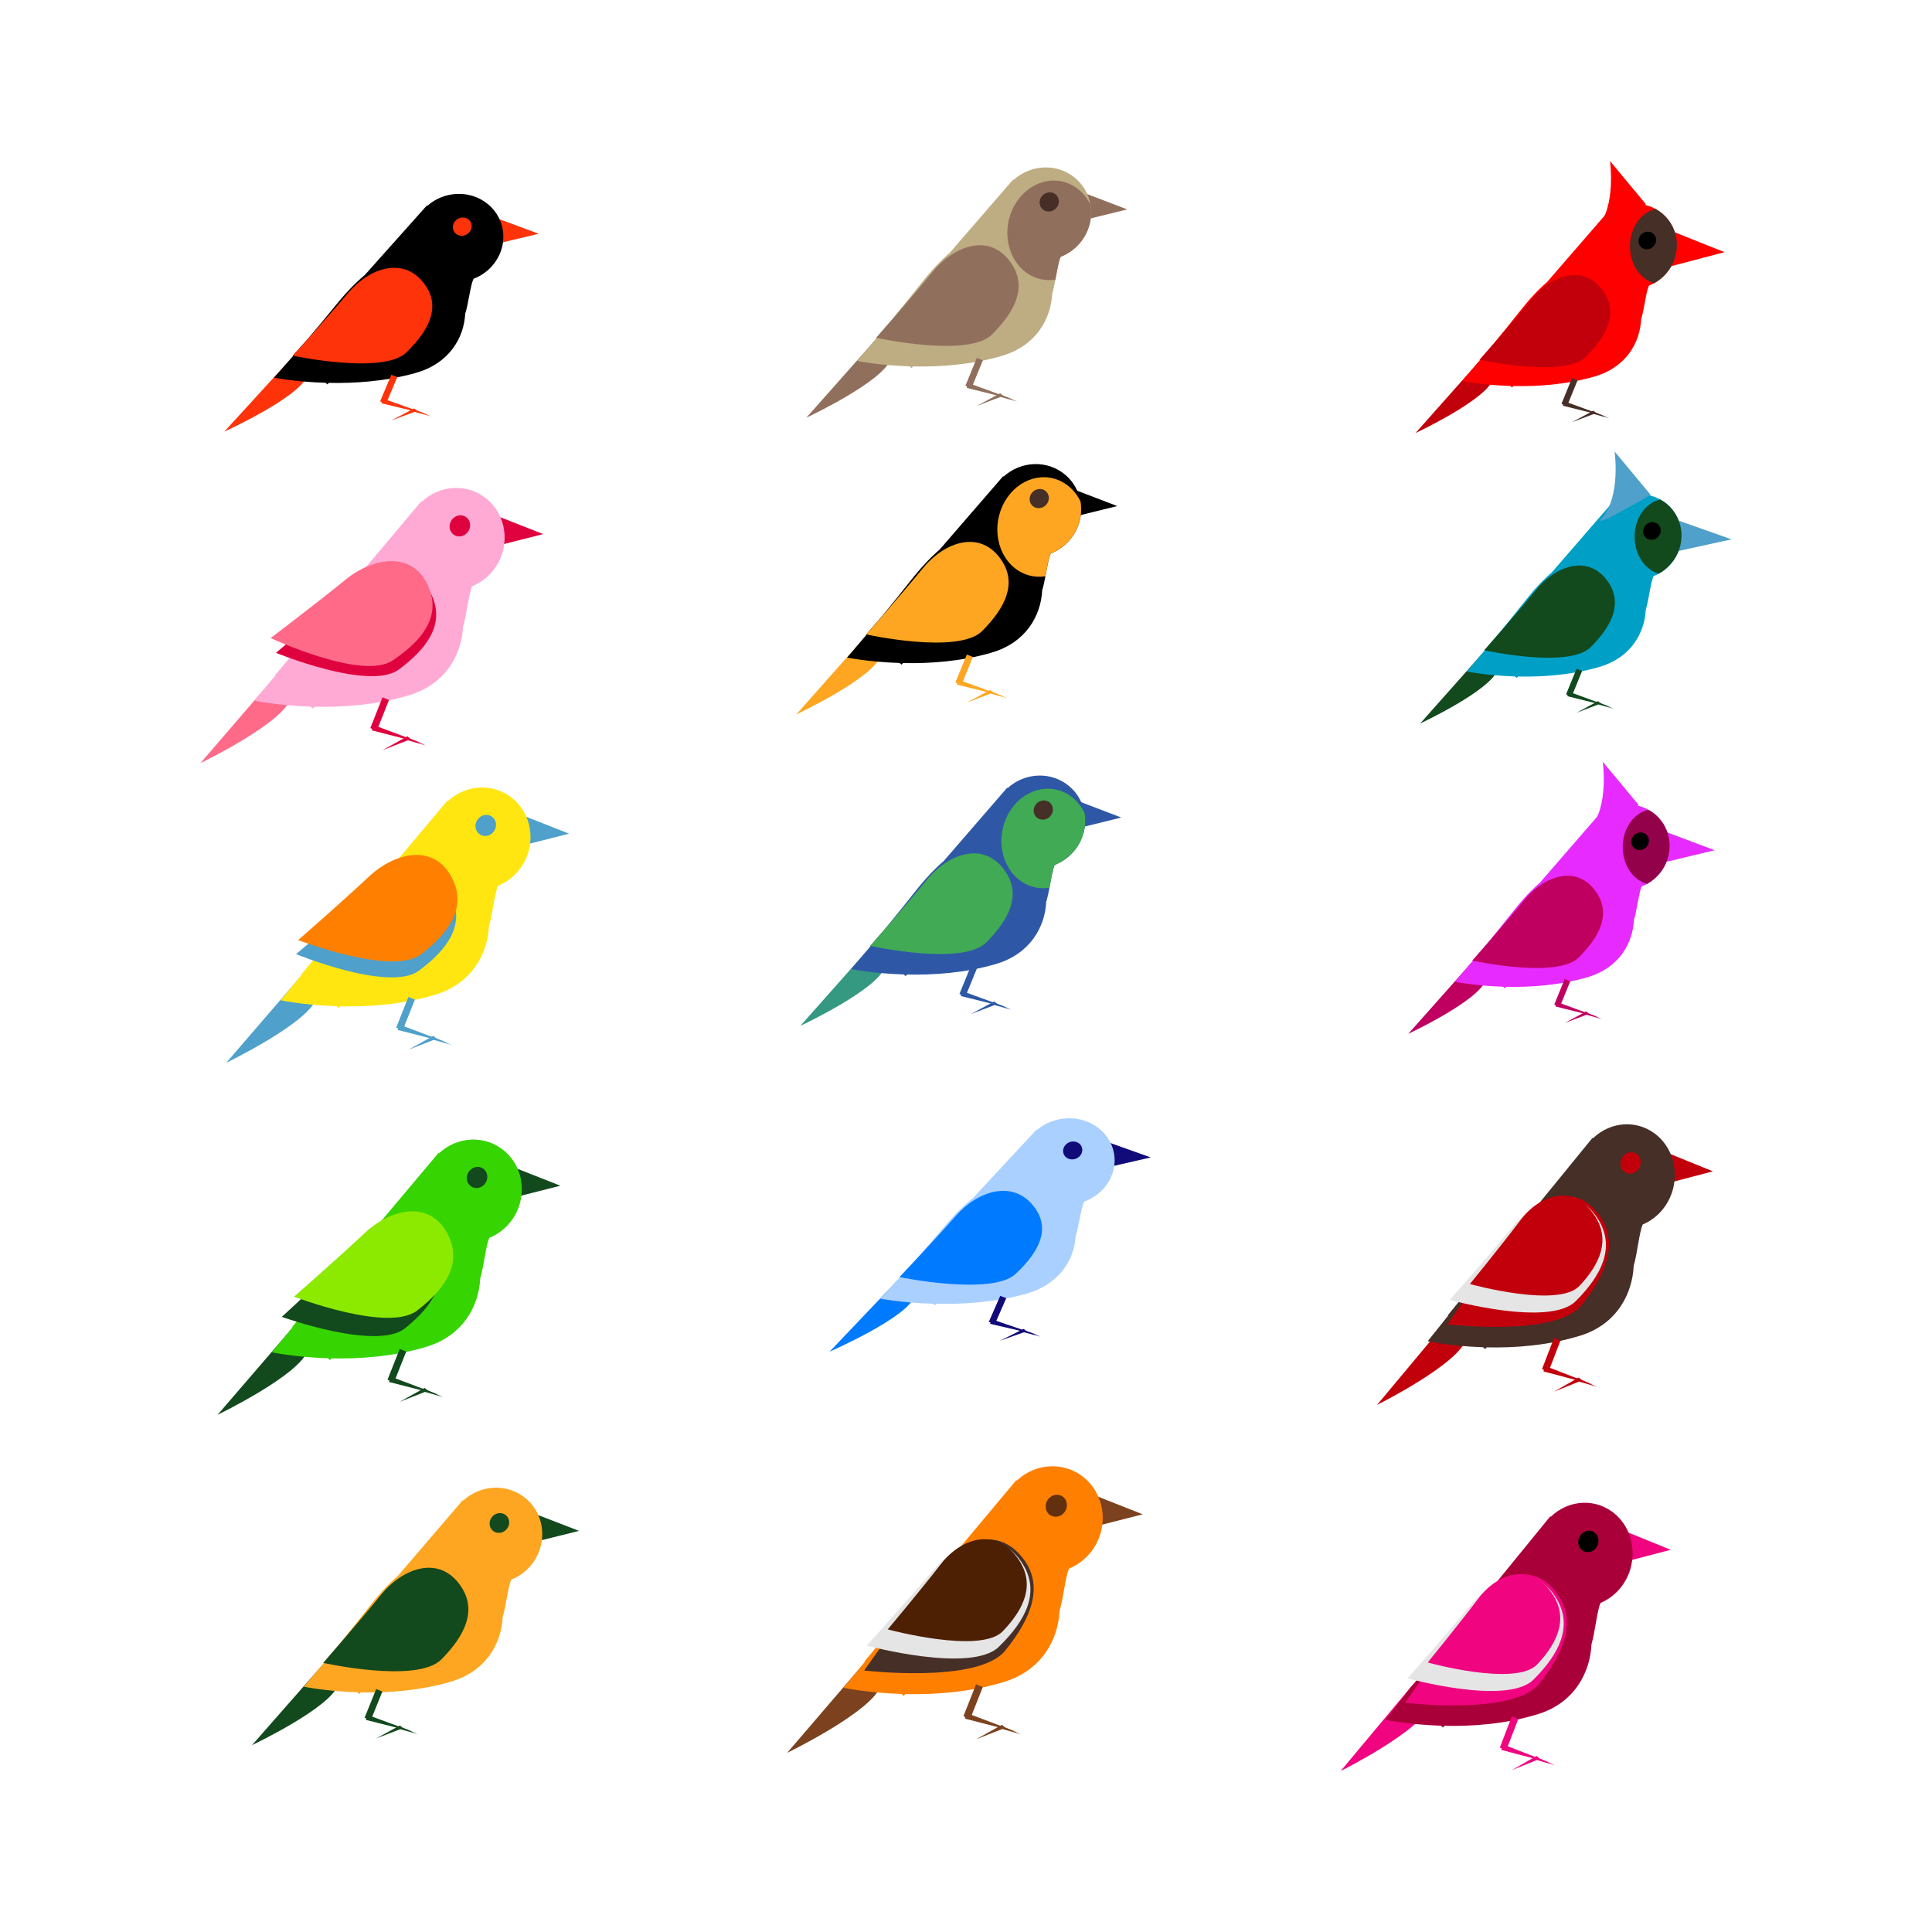 <svg:svg xmlns:svg="http://www.w3.org/2000/svg" enable-background="new 0 0 800 800" height="891.124" id="Layer_1" version="1.1" viewBox="-61.926 -65.855 891.124 891.124" width="891.124" x="0px" y="0px" xml:space="preserve">
<svg:g>
	<svg:polygon fill="#FE330A" points="166.734,34.612 186.547,41.962 165.935,46.884  " />
	<svg:path d="M79.825,107.198c-2.839,9.918-38.295,26.03-38.295,26.03l31.028-33.925   C72.558,99.303,80.702,104.135,79.825,107.198z" fill="#FE330A" />
	<svg:path d="M152.645,78.864c1.567-4.864,2.361-13.074,3.854-16.139c3.171-1.207,6.106-3.16,8.497-5.838   c7.684-8.606,6.838-21.409-1.89-28.597c-8.069-6.646-20.051-6.164-27.885,0.749l-0.208-0.171l-28.722,32.167   c-4.133,3.435-8.537,7.956-13.242,13.776c-4.228,5.229-8.708,10.581-12.837,15.431l-7.143,8l0.156,0.129   c-5.166,5.955-8.744,9.962-8.744,9.962s9.78,1.955,23.721,2.374l0.894,0.736l0.623-0.698c11.735,0.25,26.162-0.629,40.132-4.597   C145.326,101.754,152.085,89.943,152.645,78.864z" />
	<svg:path d="M125.506,96.711c-10.711,10.417-52.381,1.483-52.381,1.483s15.908-17.528,25.663-29.072   c9.608-11.371,26.039-17.297,35.589-3.24C141.134,75.828,136.217,86.294,125.506,96.711z" fill="#FE330A" />
	<svg:path d="M154.514,41.33c-1.617,1.811-4.366,2.095-6.14,0.634s-1.901-4.114-0.284-5.925s4.366-2.095,6.14-0.634   S156.131,39.518,154.514,41.33z" fill="#FE330A" />
	<svg:g>
		<svg:polygon fill="#FE330A" points="116.155,120.313 113.415,119.248 118.574,107.004 121.314,108.069   " />
		<svg:polygon fill="#FE330A" points="114.708,118.005 135.211,125.273 114.016,120.151   " />
		<svg:polygon fill="#FE330A" points="129.286,124.113 136.912,126.185 130.417,123.528 129.132,122.528 128.624,122.794     128.57,122.772 128.481,122.869 118.555,128.067   " />
	</svg:g>
</svg:g>
<svg:g>
	<svg:polygon fill="#110B79" points="448.613,460.783 468.851,467.999 447.796,472.831  " />
	<svg:path d="M359.835,532.04c-2.9,9.736-39.118,25.553-39.118,25.553l31.695-33.303   C352.412,524.29,360.731,529.033,359.835,532.04z" fill="#007BFF" />
	<svg:path d="M434.22,504.225c1.6-4.775,2.412-12.834,3.936-15.843c3.239-1.185,6.237-3.103,8.679-5.731   c7.849-8.448,6.985-21.017-1.93-28.073c-8.243-6.524-20.482-6.051-28.484,0.735l-0.212-0.168l-29.339,31.578   c-4.222,3.372-8.721,7.811-13.527,13.523c-4.318,5.133-8.895,10.388-13.112,15.149l-7.297,7.853l0.16,0.126   c-5.277,5.846-8.931,9.78-8.931,9.78s9.99,1.919,24.231,2.33l0.913,0.723l0.636-0.685c11.987,0.246,26.724-0.618,40.994-4.513   C426.744,526.695,433.648,515.101,434.22,504.225z" fill="#AAD0FF" />
	<svg:path d="M406.498,521.745c-10.942,10.226-53.506,1.456-53.506,1.456s16.25-17.207,26.214-28.54   c9.815-11.163,26.599-16.98,36.354-3.181C422.462,501.245,417.44,511.519,406.498,521.745z" fill="#007BFF" />
	<svg:path d="M436.13,467.378c-1.652,1.778-4.46,2.057-6.272,0.622c-1.812-1.434-1.942-4.039-0.29-5.817   s4.46-2.057,6.272-0.622C437.652,462.996,437.782,465.6,436.13,467.378z" fill="#110B79" />
	<svg:g>
		<svg:polygon fill="#110B79" points="396.947,544.915 394.147,543.869 399.417,531.849 402.216,532.895   " />
		<svg:polygon fill="#110B79" points="395.468,542.649 416.411,549.784 394.762,544.756   " />
		<svg:polygon fill="#110B79" points="410.36,548.645 418.149,550.679 411.515,548.071 410.202,547.09 409.683,547.351 409.628,547.329     409.537,547.424 399.397,552.527   " />
	</svg:g>
</svg:g>
<svg:g>
	<svg:polygon fill="#12491D" points="184.545,632.293 205.154,640.251 183.714,645.581  " />
	<svg:path d="M94.146,710.893c-2.953,10.74-39.833,28.186-39.833,28.186l32.274-36.735   C86.587,702.344,95.058,707.576,94.146,710.893z" fill="#12491D" />
	<svg:path d="M169.89,680.211c1.629-5.267,2.456-14.157,4.008-17.476c3.299-1.307,6.351-3.422,8.838-6.321   c7.992-9.318,7.112-23.182-1.966-30.966c-8.393-7.197-20.856-6.675-29.005,0.811l-0.216-0.186l-29.875,34.833   c-4.299,3.719-8.88,8.615-13.774,14.917c-4.397,5.662-9.058,11.458-13.352,16.71l-7.43,8.663l0.163,0.14   c-5.373,6.449-9.095,10.787-9.095,10.787s10.173,2.117,24.673,2.57l0.93,0.797l0.648-0.755c12.207,0.271,27.213-0.681,41.743-4.978   C162.277,704.997,169.307,692.208,169.89,680.211z" fill="#FEA621" />
	<svg:path d="M141.661,699.537c-11.142,11.28-54.484,1.606-54.484,1.606s16.547-18.981,26.693-31.481   c9.994-12.313,27.085-18.73,37.018-3.508C157.917,676.924,152.803,688.257,141.661,699.537z" fill="#12491D" />
	
		<svg:ellipse cx="168.493" cy="636.702" fill="#12491D" rx="4.401" ry="4.678" transform="matrix(0.759 0.651 -0.651 0.759 455.019 43.674)" />
	<svg:g>
		
			<svg:rect fill="#12491D" height="14.303" transform="matrix(0.927 0.375 -0.375 0.927 278.251 11.224)" width="3.075" x="108.754" y="713.256" />
		<svg:polygon fill="#12491D" points="107.528,725.114 128.855,732.985 106.809,727.438   " />
		<svg:polygon fill="#12491D" points="122.693,731.729 130.624,733.972 123.869,731.095 122.532,730.013 122.004,730.301     121.948,730.277 121.855,730.382 111.53,736.011   " />
	</svg:g>
</svg:g>
<svg:g>
	<svg:polygon fill="#916F5D" points="437.776,22.995 457.998,30.733 436.96,35.916  " />
	<svg:g>
		<svg:path d="M349.07,99.418c-2.898,10.442-39.087,27.406-39.087,27.406l31.67-35.718    C341.652,91.106,349.965,96.193,349.07,99.418z" fill="#916F5D" />
		<svg:path d="M435.999,46.448c-2.437,2.819-5.436,4.876-8.672,6.143c-0.972,2.071-1.656,6.358-2.443,10.521    c-0.441,2.341-0.915,4.634-1.49,6.476c-0.569,11.663-7.47,24.096-23.266,28.722c-14.255,4.183-28.983,5.104-40.955,4.841    l-0.64,0.734l-0.915-0.776c-14.223-0.436-24.206-2.493-24.206-2.493s3.652-4.225,8.921-10.493l-0.16-0.132l7.291-8.429    c4.214-5.104,8.787-10.735,13.104-16.242c4.803-6.13,9.299-10.888,13.513-14.503l29.316-33.868l0.211,0.18    c8-7.279,20.228-7.785,28.465-0.79c3.844,3.269,6.191,7.632,6.984,12.266C442.106,34.715,440.462,41.295,435.999,46.448z" fill="#BEAC83" />
		<svg:path d="M395.695,88.376c-10.933,10.968-53.463,1.561-53.463,1.561s16.237-18.455,26.193-30.609    c9.807-11.972,26.578-18.212,36.324-3.411C411.646,66.39,406.628,77.409,395.695,88.376z" fill="#916F5D" />
		<svg:g>
			<svg:polygon fill="#916F5D" points="386.151,113.226 383.354,112.105 388.619,99.214 391.417,100.335    " />
			<svg:polygon fill="#916F5D" points="384.674,110.796 405.6,118.449 383.968,113.056    " />
			<svg:polygon fill="#916F5D" points="399.554,117.227 407.337,119.409 400.708,116.611 399.396,115.559 398.878,115.839      398.823,115.816 398.732,115.918 388.6,121.391    " />
		</svg:g>
		<svg:path d="M435.999,46.448c-2.437,2.819-5.436,4.876-8.672,6.143c-0.972,2.071-1.656,6.358-2.443,10.521    c-3.773,0.603-7.687,0.035-11.288-1.884c-9.964-5.312-13.795-18.943-8.563-30.454c5.231-11.511,17.549-16.539,27.506-11.227    c3.773,2.015,6.67,5.222,8.518,9.059C442.106,34.715,440.462,41.295,435.999,46.448z" fill="#916F5D" />
		<svg:path d="M425.303,30.068c-1.651,1.907-4.457,2.206-6.267,0.667c-1.811-1.538-1.941-4.331-0.29-6.238    s4.457-2.206,6.267-0.667C426.823,25.368,426.953,28.161,425.303,30.068z" fill="#452F27" />
	</svg:g>
</svg:g>
<svg:g>
	<svg:polygon points="433.166,159.823 453.388,167.561 432.351,172.744  " />
	<svg:path d="M344.46,236.247c-2.898,10.442-39.087,27.406-39.087,27.406l31.67-35.718   C337.043,227.934,345.355,233.021,344.46,236.247z" fill="#FEA621" />
	<svg:path d="M431.389,183.276c-2.437,2.819-5.436,4.876-8.672,6.143c-0.972,2.071-1.656,6.358-2.443,10.521   c-0.441,2.341-0.915,4.633-1.49,6.476c-0.569,11.663-7.47,24.096-23.266,28.722c-14.255,4.183-28.983,5.104-40.955,4.841   l-0.64,0.734l-0.915-0.776c-14.223-0.436-24.206-2.493-24.206-2.493s3.652-4.225,8.921-10.493l-0.16-0.132l7.291-8.429   c4.214-5.104,8.787-10.735,13.104-16.242c4.803-6.13,9.299-10.888,13.513-14.503l29.316-33.868l0.211,0.18   c8.001-7.279,20.228-7.785,28.465-0.79c3.844,3.269,6.191,7.632,6.984,12.266C437.496,171.544,435.853,178.123,431.389,183.276z" />
	<svg:path d="M391.086,225.205c-10.933,10.968-53.463,1.561-53.463,1.561s16.237-18.455,26.193-30.609   c9.807-11.972,26.578-18.212,36.324-3.411C407.037,203.218,402.018,214.237,391.086,225.205z" fill="#FEA621" />
	<svg:g>
		<svg:polygon fill="#FEA621" points="381.542,250.054 378.744,248.933 384.01,236.042 386.807,237.163   " />
		<svg:polygon fill="#FEA621" points="380.064,247.624 400.991,255.277 379.358,249.884   " />
		<svg:polygon fill="#FEA621" points="394.944,254.055 402.727,256.237 396.098,253.44 394.786,252.387 394.268,252.667     394.213,252.644 394.122,252.746 383.99,258.219   " />
	</svg:g>
	<svg:path d="M431.389,183.276c-2.437,2.819-5.436,4.876-8.672,6.143c-0.972,2.071-1.656,6.358-2.443,10.521   c-3.773,0.603-7.687,0.035-11.288-1.884c-9.964-5.312-13.795-18.943-8.563-30.454c5.231-11.511,17.549-16.539,27.506-11.227   c3.773,2.015,6.67,5.222,8.518,9.059C437.496,171.544,435.853,178.123,431.389,183.276z" fill="#FEA621" />
	<svg:path d="M420.693,166.896c-1.651,1.907-4.457,2.206-6.267,0.667c-1.811-1.538-1.941-4.331-0.29-6.238   s4.457-2.206,6.267-0.667C422.214,162.196,422.344,164.989,420.693,166.896z" fill="#452F27" />
</svg:g>
<svg:g>
	<svg:polygon fill="#2E58A6" points="435.032,303.488 455.254,311.226 434.216,316.409  " />
	<svg:path d="M346.326,379.911c-2.898,10.442-39.087,27.406-39.087,27.406l31.67-35.718   C338.909,371.599,347.221,376.686,346.326,379.911z" fill="#349980" />
	<svg:path d="M433.255,326.941c-2.437,2.819-5.436,4.876-8.672,6.143c-0.972,2.071-1.656,6.358-2.443,10.521   c-0.441,2.341-0.915,4.634-1.49,6.476c-0.569,11.663-7.47,24.096-23.266,28.722c-14.255,4.183-28.983,5.104-40.955,4.841   l-0.64,0.734l-0.915-0.776c-14.223-0.436-24.206-2.493-24.206-2.493s3.652-4.225,8.921-10.493l-0.16-0.132l7.291-8.429   c4.214-5.104,8.787-10.735,13.104-16.242c4.803-6.13,9.299-10.888,13.513-14.503l29.316-33.868l0.211,0.18   c8-7.279,20.228-7.785,28.465-0.79c3.844,3.269,6.191,7.632,6.984,12.266C439.362,315.209,437.719,321.788,433.255,326.941z" fill="#2E58A6" />
	<svg:path d="M392.951,368.87c-10.933,10.968-53.463,1.561-53.463,1.561s16.237-18.455,26.193-30.609   c9.807-11.972,26.578-18.212,36.324-3.411C408.903,346.883,403.884,357.902,392.951,368.87z" fill="#41AA54" />
	<svg:g>
		<svg:polygon fill="#2E58A6" points="383.408,393.719 380.61,392.598 385.876,379.707 388.673,380.828   " />
		<svg:polygon fill="#2E58A6" points="381.93,391.289 402.857,398.942 381.224,393.549   " />
		<svg:polygon fill="#2E58A6" points="396.81,397.72 404.593,399.902 397.964,397.105 396.652,396.052 396.134,396.332 396.079,396.309     395.988,396.411 385.856,401.884   " />
	</svg:g>
	<svg:path d="M433.255,326.941c-2.437,2.819-5.436,4.876-8.672,6.143c-0.972,2.071-1.656,6.358-2.443,10.521   c-3.773,0.603-7.687,0.035-11.288-1.884c-9.964-5.312-13.795-18.943-8.563-30.454c5.231-11.511,17.549-16.539,27.506-11.227   c3.773,2.015,6.67,5.222,8.518,9.059C439.362,315.209,437.719,321.788,433.255,326.941z" fill="#41AA54" />
	<svg:path d="M422.559,310.561c-1.651,1.907-4.457,2.206-6.267,0.667c-1.811-1.538-1.941-4.331-0.29-6.238   c1.651-1.907,4.457-2.206,6.267-0.667C424.08,305.861,424.21,308.654,422.559,310.561z" fill="#452F27" />
</svg:g>
<svg:g>
	<svg:polygon fill="#FF0000" points="709.836,40.998 733.47,50.458 708.83,56.936  " />
	<svg:path d="M626.839,108.778c-2.659,9.565-35.864,25.104-35.864,25.104l29.058-32.718   C620.034,101.164,627.66,105.824,626.839,108.778z" fill="#C2000B" />
	<svg:path d="M706.605,60.26c-1.614,1.859-3.491,3.362-5.528,4.492c-0.786,0.431-1.602,0.812-2.429,1.136   c-1.402,2.956-2.148,10.874-3.615,15.563c-0.522,10.69-6.854,22.078-21.342,26.316c-13.086,3.826-26.594,4.676-37.584,4.435   l-0.587,0.672l-0.833-0.711c-13.056-0.406-22.216-2.29-22.216-2.29s3.351-3.864,8.186-9.605l-0.147-0.127l6.689-7.715   c3.867-4.676,8.063-9.84,12.023-14.884c4.407-5.608,8.532-9.973,12.399-13.285l26.899-31.023l0.2,0.165   c6.39-5.811,15.732-6.909,23.026-2.849c1.08,0.59,2.112,1.301,3.087,2.125C713.007,39.609,713.799,51.955,706.605,60.26z" fill="#FF0000" />
	<svg:path d="M669.62,98.664c-10.031,10.047-49.055,1.43-49.055,1.43s14.898-16.905,24.033-28.038   c8.998-10.966,24.386-16.682,33.329-3.125C684.256,78.524,679.652,88.617,669.62,98.664z" fill="#C2000B" />
	<svg:g>
		<svg:polygon fill="#452F27" points="660.863,121.426 658.297,120.399 663.128,108.59 665.695,109.618   " />
		<svg:polygon fill="#452F27" points="659.508,119.2 678.709,126.21 658.86,121.27   " />
		<svg:polygon fill="#452F27" points="673.161,125.091 680.302,127.089 674.22,124.527 673.016,123.563 672.54,123.819 672.49,123.798     672.406,123.892 663.11,128.905   " />
	</svg:g>
	<svg:path d="M706.605,60.26c-1.614,1.859-3.491,3.362-5.528,4.492c-6.414-1.789-11.19-8.73-11.19-17.015   c0-8.571,5.111-15.708,11.859-17.187c1.08,0.59,2.112,1.301,3.087,2.125C713.007,39.609,713.799,51.955,706.605,60.26z" fill="#452F27" />
	<svg:path d="M700.895,47.628c-1.514,1.747-4.089,2.02-5.751,0.611c-1.661-1.409-1.781-3.968-0.266-5.714   c1.515-1.747,4.089-2.02,5.751-0.611S702.41,45.881,700.895,47.628z" />
	<svg:path d="M680.665,8.405l16.597,19.957c0,0-27.379,16.207-22.638,11.009C683.695,29.426,680.665,8.405,680.665,8.405   z" fill="#FF0000" />
</svg:g>
<svg:g>
	<svg:polygon fill="#4FA0CA" points="712.113,174.209 736.761,182.911 711.207,188.502  " />
	<svg:path d="M628.969,242.761c-2.659,9.565-35.864,25.104-35.864,25.104l29.058-32.718   C622.163,235.147,629.79,239.807,628.969,242.761z" fill="#12491D" />
	<svg:path d="M708.734,194.243c-1.614,1.859-3.491,3.362-5.528,4.492c-0.786,0.431-1.602,0.812-2.429,1.136   c-1.402,2.956-2.148,10.874-3.615,15.563c-0.522,10.69-6.854,22.078-21.342,26.316c-13.086,3.826-26.594,4.676-37.584,4.435   l-0.587,0.673l-0.833-0.711c-13.056-0.406-22.216-2.29-22.216-2.29s3.351-3.864,8.186-9.605l-0.147-0.127l6.69-7.715   c3.867-4.676,8.063-9.84,12.023-14.884c4.407-5.608,8.532-9.973,12.399-13.285l26.899-31.023l0.2,0.165   c6.39-5.811,15.732-6.909,23.026-2.849c1.08,0.59,2.113,1.301,3.087,2.125C715.136,173.592,715.928,185.938,708.734,194.243z" fill="#00A0C6" />
	<svg:path d="M671.75,232.647c-10.031,10.047-49.055,1.43-49.055,1.43s14.898-16.905,24.033-28.038   c8.998-10.966,24.386-16.682,33.329-3.125C686.386,212.507,681.781,222.6,671.75,232.647z" fill="#12491D" />
	<svg:g>
		<svg:polygon fill="#12491D" points="662.993,255.409 660.426,254.382 665.257,242.574 667.824,243.601   " />
		<svg:polygon fill="#12491D" points="661.637,253.183 680.838,260.193 660.989,255.253   " />
		<svg:polygon fill="#12491D" points="675.29,259.074 682.432,261.072 676.349,258.51 675.145,257.546 674.67,257.803 674.62,257.781     674.536,257.875 665.24,262.888   " />
	</svg:g>
	<svg:path d="M708.734,194.243c-1.614,1.859-3.491,3.362-5.528,4.492c-6.414-1.789-11.19-8.73-11.19-17.015   c0-8.571,5.111-15.708,11.859-17.187c1.08,0.59,2.113,1.301,3.087,2.125C715.136,173.592,715.928,185.938,708.734,194.243z" fill="#12491D" />
	<svg:path d="M703.025,181.611c-1.515,1.747-4.089,2.02-5.751,0.611c-1.661-1.409-1.781-3.968-0.266-5.714   c1.514-1.747,4.089-2.02,5.751-0.611S704.539,179.864,703.025,181.611z" />
	<svg:path d="M682.795,142.389l16.597,19.957c0,0-27.379,16.207-22.638,11.009   C685.825,163.409,682.795,142.389,682.795,142.389z" fill="#4FA0CA" />
</svg:g>
<svg:g>
	<svg:polygon fill="#E72AFF" points="705.464,317.496 728.954,326.311 704.536,332.161  " />
	<svg:path d="M623.504,385.879c-2.659,9.565-35.864,25.104-35.864,25.104l29.058-32.718   C616.698,378.265,624.325,382.924,623.504,385.879z" fill="#BF0060" />
	<svg:path d="M703.269,337.36c-1.614,1.859-3.491,3.362-5.528,4.492c-0.786,0.431-1.602,0.812-2.429,1.136   c-1.402,2.956-2.148,10.874-3.615,15.563c-0.522,10.69-6.854,22.078-21.342,26.316c-13.086,3.826-26.594,4.676-37.584,4.435   l-0.587,0.672l-0.833-0.711c-13.056-0.406-22.216-2.29-22.216-2.29s3.351-3.864,8.186-9.605l-0.147-0.127l6.69-7.715   c3.867-4.676,8.063-9.84,12.023-14.884c4.407-5.608,8.532-9.973,12.399-13.285l26.899-31.023l0.2,0.165   c6.39-5.811,15.732-6.909,23.026-2.849c1.08,0.59,2.112,1.301,3.087,2.125C709.671,316.71,710.463,329.056,703.269,337.36z" fill="#E72AFF" />
	<svg:path d="M666.285,375.764c-10.031,10.047-49.055,1.43-49.055,1.43s14.898-16.905,24.033-28.038   c8.998-10.966,24.386-16.682,33.329-3.125C680.921,355.625,676.316,365.718,666.285,375.764z" fill="#BF0060" />
	<svg:g>
		<svg:polygon fill="#BF0060" points="657.528,398.527 654.961,397.5 659.792,385.691 662.359,386.719   " />
		<svg:polygon fill="#BF0060" points="656.172,396.301 675.373,403.311 655.524,398.371   " />
		<svg:polygon fill="#BF0060" points="669.825,402.192 676.967,404.19 670.884,401.628 669.68,400.664 669.205,400.92 669.154,400.899     669.071,400.992 659.775,406.006   " />
	</svg:g>
	<svg:path d="M703.269,337.36c-1.614,1.859-3.491,3.362-5.528,4.492c-6.414-1.789-11.19-8.73-11.19-17.015   c0-8.571,5.111-15.708,11.859-17.187c1.08,0.59,2.112,1.301,3.087,2.125C709.671,316.71,710.463,329.056,703.269,337.36z" fill="#93014A" />
	<svg:path d="M697.56,324.728c-1.514,1.747-4.089,2.02-5.751,0.611s-1.781-3.968-0.266-5.714c1.515-1.747,4.089-2.02,5.751-0.611   S699.074,322.982,697.56,324.728z" />
	<svg:path d="M677.33,285.506l16.597,19.957c0,0-27.379,16.207-22.638,11.009   C680.36,306.527,677.33,285.506,677.33,285.506z" fill="#E72AFF" />
</svg:g>
<svg:g>
	<svg:polygon fill="#E0013F" points="167.009,171.984 188.609,180.493 166.138,186.191  " />
	<svg:path d="M72.26,256.013c-3.095,11.481-41.75,30.133-41.75,30.133l33.827-39.272   C64.337,246.874,73.216,252.467,72.26,256.013z" fill="#FF6A89" />
	<svg:path d="M151.649,223.213c1.708-5.631,2.574-15.135,4.201-18.683c3.457-1.397,6.657-3.659,9.263-6.758   c8.377-9.962,7.455-24.784-2.06-33.105c-8.797-7.694-21.859-7.136-30.401,0.867l-0.227-0.198l-31.313,37.238   c-4.506,3.976-9.307,9.21-14.436,15.947c-4.609,6.053-9.494,12.249-13.995,17.864l-7.787,9.261l0.17,0.149   c-5.632,6.894-9.532,11.532-9.532,11.532s10.662,2.263,25.861,2.748l0.975,0.853l0.679-0.808   c12.794,0.29,28.522-0.728,43.752-5.321C143.67,249.711,151.038,236.038,151.649,223.213z" fill="#FFAAD4" />
	<svg:path d="M121.98,242.989c-13.543,9.964-56.596-7.728-56.596-7.728s20.514-17.147,33.248-28.569   c12.543-11.251,31.36-15.061,38.888,2.702C142.847,221.963,135.523,233.025,121.98,242.989z" fill="#E0013F" />
	<svg:path d="M153.686,179.761c-1.763,2.097-4.76,2.425-6.694,0.734c-1.934-1.691-2.073-4.762-0.31-6.859   c1.763-2.097,4.76-2.425,6.694-0.734C155.311,174.594,155.45,177.664,153.686,179.761z" fill="#E0013F" />
	<svg:g>
		<svg:polygon fill="#E0013F" points="111.868,271.195 108.88,269.962 114.504,255.788 117.492,257.021   " />
		<svg:polygon fill="#E0013F" points="110.289,268.523 132.642,276.937 109.536,271.008   " />
		<svg:polygon fill="#E0013F" points="126.183,275.594 134.497,277.993 127.416,274.917 126.015,273.76 125.461,274.068     125.403,274.043 125.305,274.155 114.483,280.172   " />
	</svg:g>
	<svg:path d="M119.064,238.843c-14.008,9.313-56.159-10.395-56.159-10.395s21.317-16.158,34.587-26.965   c13.071-10.646,32.05-13.561,38.714,4.538C140.92,218.827,133.072,229.53,119.064,238.843z" fill="#FF6A89" />
</svg:g>
<svg:g>
	<svg:polygon fill="#4FA0CA" points="178.957,310.164 200.557,318.673 178.086,324.371  " />
	<svg:path d="M84.207,394.193c-3.095,11.481-41.75,30.133-41.75,30.133l33.827-39.272   C76.285,385.053,85.163,390.647,84.207,394.193z" fill="#4FA0CA" />
	<svg:path d="M163.596,361.392c1.708-5.631,2.574-15.135,4.201-18.683c3.457-1.397,6.657-3.659,9.263-6.758   c8.377-9.962,7.455-24.784-2.06-33.105c-8.797-7.694-21.859-7.136-30.401,0.867l-0.227-0.198l-31.313,37.238   c-4.506,3.976-9.307,9.21-14.436,15.947c-4.609,6.053-9.494,12.249-13.995,17.864l-7.787,9.261l0.17,0.149   c-5.632,6.894-9.532,11.532-9.532,11.532s10.662,2.263,25.861,2.748l0.975,0.853l0.679-0.808   c12.794,0.29,28.522-0.728,43.752-5.321C155.618,387.89,162.986,374.218,163.596,361.392z" fill="#FFE610" />
	<svg:path d="M131.231,381.908c-13.533,9.977-56.604-7.675-56.604-7.675s20.498-17.166,33.22-28.601   c12.532-11.263,31.345-15.091,38.891,2.665C152.077,360.863,144.764,371.931,131.231,381.908z" fill="#4FA0CA" />
	<svg:path d="M165.634,317.941c-1.763,2.097-4.76,2.425-6.694,0.734s-2.073-4.762-0.31-6.859   c1.763-2.097,4.76-2.425,6.694-0.734S167.397,315.844,165.634,317.941z" fill="#4FA0CA" />
	<svg:g>
		<svg:polygon fill="#4FA0CA" points="123.815,409.375 120.828,408.142 126.452,393.968 129.44,395.201   " />
		<svg:polygon fill="#4FA0CA" points="122.237,406.703 144.589,415.117 121.483,409.188   " />
		<svg:polygon fill="#4FA0CA" points="138.131,413.774 146.444,416.173 139.364,413.097 137.962,411.94 137.409,412.248 137.35,412.222     137.253,412.334 126.431,418.352   " />
	</svg:g>
	<svg:path d="M132.361,374.268c-13.322,10.253-56.752-6.512-56.752-6.512s20.134-17.583,32.615-29.276   c12.294-11.518,31.023-15.73,38.938,1.867C152.762,352.799,145.683,364.015,132.361,374.268z" fill="#FF8000" />
</svg:g>
<svg:g>
	<svg:polygon fill="#12491D" points="174.941,472.539 196.541,481.047 174.07,486.745  " />
	<svg:path d="M80.192,556.568c-3.095,11.481-41.75,30.133-41.75,30.133l33.827-39.272   C72.269,547.428,81.148,553.021,80.192,556.568z" fill="#12491D" />
	<svg:path d="M159.581,523.767c1.708-5.631,2.574-15.135,4.201-18.683c3.457-1.397,6.657-3.659,9.263-6.758   c8.377-9.962,7.455-24.784-2.06-33.105c-8.797-7.694-21.859-7.136-30.401,0.867l-0.227-0.198l-31.313,37.238   c-4.506,3.976-9.307,9.21-14.436,15.947c-4.609,6.053-9.494,12.249-13.995,17.864l-7.787,9.261l0.17,0.149   c-5.632,6.894-9.532,11.532-9.532,11.532s10.662,2.263,25.861,2.748l0.975,0.853l0.679-0.808   c12.794,0.29,28.522-0.728,43.752-5.321C151.602,550.265,158.97,536.592,159.581,523.767z" fill="#36D400" />
	<svg:path d="M124.937,546.779c-13.083,10.55-56.887-5.233-56.887-5.233s19.725-18.032,31.934-30.003   c12.026-11.792,30.654-16.425,38.971,0.99C144.84,524.856,138.02,536.229,124.937,546.779z" fill="#12491D" />
	<svg:path d="M161.619,480.315c-1.763,2.097-4.76,2.425-6.694,0.734c-1.934-1.691-2.073-4.762-0.31-6.859   c1.763-2.097,4.76-2.425,6.694-0.734S163.382,478.219,161.619,480.315z" fill="#12491D" />
	<svg:g>
		<svg:polygon fill="#12491D" points="119.8,571.749 116.812,570.516 122.436,556.342 125.424,557.576   " />
		<svg:polygon fill="#12491D" points="118.222,569.077 140.574,577.492 117.468,571.562   " />
		<svg:polygon fill="#12491D" points="134.115,576.149 142.429,578.547 135.348,575.472 133.947,574.314 133.393,574.622     133.335,574.597 133.237,574.709 122.415,580.727   " />
	</svg:g>
	<svg:path d="M130.466,538.647c-13.305,10.273-56.763-6.424-56.763-6.424s20.106-17.615,32.568-29.327   c12.276-11.537,30.998-15.779,38.941,1.807C150.834,517.146,143.772,528.374,130.466,538.647z" fill="#8CE900" />
</svg:g>
<svg:g>
	<svg:polygon fill="#7C411E" points="442.729,623.756 465.131,632.615 441.826,638.548  " />
	<svg:path d="M344.461,711.246c-3.21,11.954-43.3,31.374-43.3,31.374l35.083-40.89   C336.244,701.73,345.452,707.554,344.461,711.246z" fill="#7C411E" />
	<svg:path d="M426.798,677.094c1.771-5.863,2.67-15.758,4.357-19.453c3.586-1.455,6.904-3.809,9.607-7.036   c8.688-10.372,7.731-25.804-2.137-34.468c-9.124-8.011-22.671-7.43-31.53,0.902l-0.235-0.206l-32.475,38.772   c-4.673,4.14-9.653,9.59-14.973,16.604c-4.78,6.303-9.846,12.754-14.514,18.6l-8.077,9.643l0.177,0.155   c-5.841,7.178-9.886,12.008-9.886,12.008s11.058,2.357,26.821,2.861l1.011,0.888l0.704-0.841   c13.269,0.302,29.581-0.758,45.376-5.541C418.523,704.684,426.165,690.448,426.798,677.094z" fill="#FF8000" />
	<svg:path d="M401.662,695.536c-12.475,15.329-65.017,9.115-65.017,9.115s18.361-25.506,29.555-42.204   c11.026-16.449,30.978-26.579,43.993-9.165C419.403,665.603,414.137,680.207,401.662,695.536z" fill="#452F27" />
	<svg:path d="M428.912,631.853c-1.829,2.183-4.937,2.525-6.943,0.764c-2.006-1.761-2.15-4.959-0.321-7.142   c1.829-2.183,4.937-2.525,6.943-0.764C430.596,626.472,430.74,629.67,428.912,631.853z" fill="#63300F" />
	<svg:g>
		<svg:polygon fill="#7C411E" points="385.54,727.054 382.441,725.77 388.274,711.012 391.373,712.296   " />
		<svg:polygon fill="#7C411E" points="383.903,724.271 407.085,733.032 383.121,726.858   " />
		<svg:polygon fill="#7C411E" points="400.387,731.634 409.009,734.131 401.666,730.929 400.212,729.724 399.638,730.045     399.577,730.018 399.476,730.135 388.252,736.4   " />
	</svg:g>
	<svg:path d="M398.746,693.751c-12.787,12.412-60.912-0.588-60.912-0.588s19.059-20.983,30.771-34.835   c11.537-13.645,30.823-20.228,41.458-2.367C417.59,668.599,411.534,681.339,398.746,693.751z" fill="#E5E5E5" />
	<svg:path d="M400.584,686.552c-10.338,10.751-53.035-0.862-53.035-0.862s15.251-18.19,24.562-30.202   c9.172-11.833,25.534-17.463,35.922-1.826C415.382,664.725,410.922,675.801,400.584,686.552z" fill="#4D1F03" />
</svg:g>
<svg:g>
	<svg:polygon fill="#C2000B" points="706.799,465.744 728.155,474.418 705.938,480.228  " />
	<svg:path d="M614.514,551.415c-3.06,11.706-41.278,30.722-41.278,30.722l33.445-40.04   C606.681,542.097,615.46,547.799,614.514,551.415z" fill="#C2000B" />
	<svg:path d="M691.612,517.973c1.689-5.741,2.545-15.43,4.154-19.048c3.418-1.425,6.582-3.73,9.159-6.89   c8.282-10.157,7.37-25.268-2.037-33.752c-8.698-7.844-21.613-7.275-30.057,0.884l-0.224-0.202l-30.959,37.966   c-4.455,4.054-9.202,9.39-14.273,16.259c-4.557,6.172-9.386,12.489-13.836,18.213l-7.7,9.442l0.169,0.152   c-5.568,7.029-9.425,11.758-9.425,11.758s10.542,2.308,25.569,2.801l0.964,0.869l0.671-0.823c12.649,0.295,28.2-0.743,43.258-5.425   C683.723,544.989,691.008,531.049,691.612,517.973z" fill="#452F27" />
	<svg:path d="M667.65,536.031c-11.893,15.01-61.981,8.925-61.981,8.925s17.504-24.975,28.174-41.326   c10.511-16.107,29.532-26.026,41.939-8.975C684.562,506.72,679.542,521.021,667.65,536.031z" fill="#C2000B" />
	<svg:path d="M693.627,473.672c-1.743,2.138-4.706,2.473-6.619,0.748s-2.049-4.855-0.306-6.993   c1.743-2.138,4.706-2.473,6.619-0.748C695.233,468.404,695.37,471.535,693.627,473.672z" fill="#C2000B" />
	<svg:g>
		<svg:polygon fill="#C2000B" points="652.28,566.893 649.326,565.636 654.886,551.185 657.841,552.442   " />
		<svg:polygon fill="#C2000B" points="650.72,564.169 672.82,572.748 649.974,566.702   " />
		<svg:polygon fill="#C2000B" points="666.434,571.379 674.654,573.824 667.653,570.688 666.267,569.508 665.72,569.822     665.662,569.796 665.566,569.911 654.866,576.046   " />
	</svg:g>
	<svg:path d="M664.87,534.284c-12.19,12.154-58.067-0.576-58.067-0.576s18.169-20.547,29.334-34.111   c10.998-13.361,29.384-19.807,39.523-2.318C682.833,509.654,677.06,522.13,664.87,534.284z" fill="#E5E5E5" />
	<svg:path d="M666.622,527.233c-9.855,10.527-50.559-0.844-50.559-0.844s14.538-17.811,23.415-29.574   c8.744-11.587,24.342-17.1,34.244-1.788C680.729,505.861,676.477,516.706,666.622,527.233z" fill="#C2000B" />
</svg:g>
<svg:g>
	<svg:polygon fill="#F0047F" points="687.335,640.307 708.691,648.982 686.474,654.791  " />
	<svg:path d="M597.721,720.286c-3.06,11.706-41.278,30.722-41.278,30.722l33.445-40.04   C589.888,710.968,598.666,716.671,597.721,720.286z" fill="#F0047F" />
	<svg:path d="M672.148,692.536c1.689-5.741,2.545-15.43,4.154-19.048c3.418-1.425,6.582-3.73,9.159-6.89   c8.282-10.157,7.37-25.268-2.037-33.752c-8.698-7.844-21.613-7.275-30.057,0.884l-0.224-0.202l-30.959,37.966   c-4.455,4.054-9.202,9.391-14.273,16.259c-4.557,6.172-9.386,12.489-13.837,18.213l-7.699,9.442l0.169,0.152   c-5.568,7.029-9.425,11.758-9.425,11.758s10.542,2.308,25.569,2.801l0.964,0.869l0.671-0.823c12.649,0.295,28.2-0.743,43.258-5.425   C664.259,719.552,671.544,705.612,672.148,692.536z" fill="#AA003A" />
	<svg:path d="M648.186,710.594c-11.893,15.01-61.981,8.925-61.981,8.925s17.504-24.975,28.174-41.326   c10.511-16.107,29.532-26.026,41.939-8.975C665.098,681.284,660.078,695.584,648.186,710.594z" fill="#F0047F" />
	<svg:path d="M674.163,648.236c-1.743,2.138-4.706,2.473-6.619,0.748c-1.912-1.725-2.049-4.856-0.306-6.993   c1.743-2.138,4.706-2.473,6.619-0.748C675.769,642.967,675.906,646.098,674.163,648.236z" />
	<svg:g>
		<svg:polygon fill="#F0047F" points="632.816,741.457 629.862,740.199 635.423,725.748 638.377,727.006   " />
		<svg:polygon fill="#F0047F" points="631.256,738.732 653.356,747.311 630.51,741.266   " />
		<svg:polygon fill="#F0047F" points="646.97,745.942 655.19,748.387 648.189,745.251 646.804,744.072 646.256,744.386 646.198,744.36     646.102,744.474 635.402,750.609   " />
	</svg:g>
	<svg:path d="M645.406,708.847c-12.19,12.154-58.067-0.576-58.067-0.576s18.169-20.547,29.334-34.111   c10.998-13.361,29.384-19.807,39.522-2.318C663.37,684.217,657.597,696.693,645.406,708.847z" fill="#E5E5E5" />
	<svg:path d="M647.158,701.797c-9.855,10.527-50.559-0.844-50.559-0.844s14.538-17.811,23.415-29.574   c8.744-11.587,24.342-17.1,34.244-1.788C661.265,680.424,657.013,691.269,647.158,701.797z" fill="#F0047F" />
</svg:g>
</svg:svg>